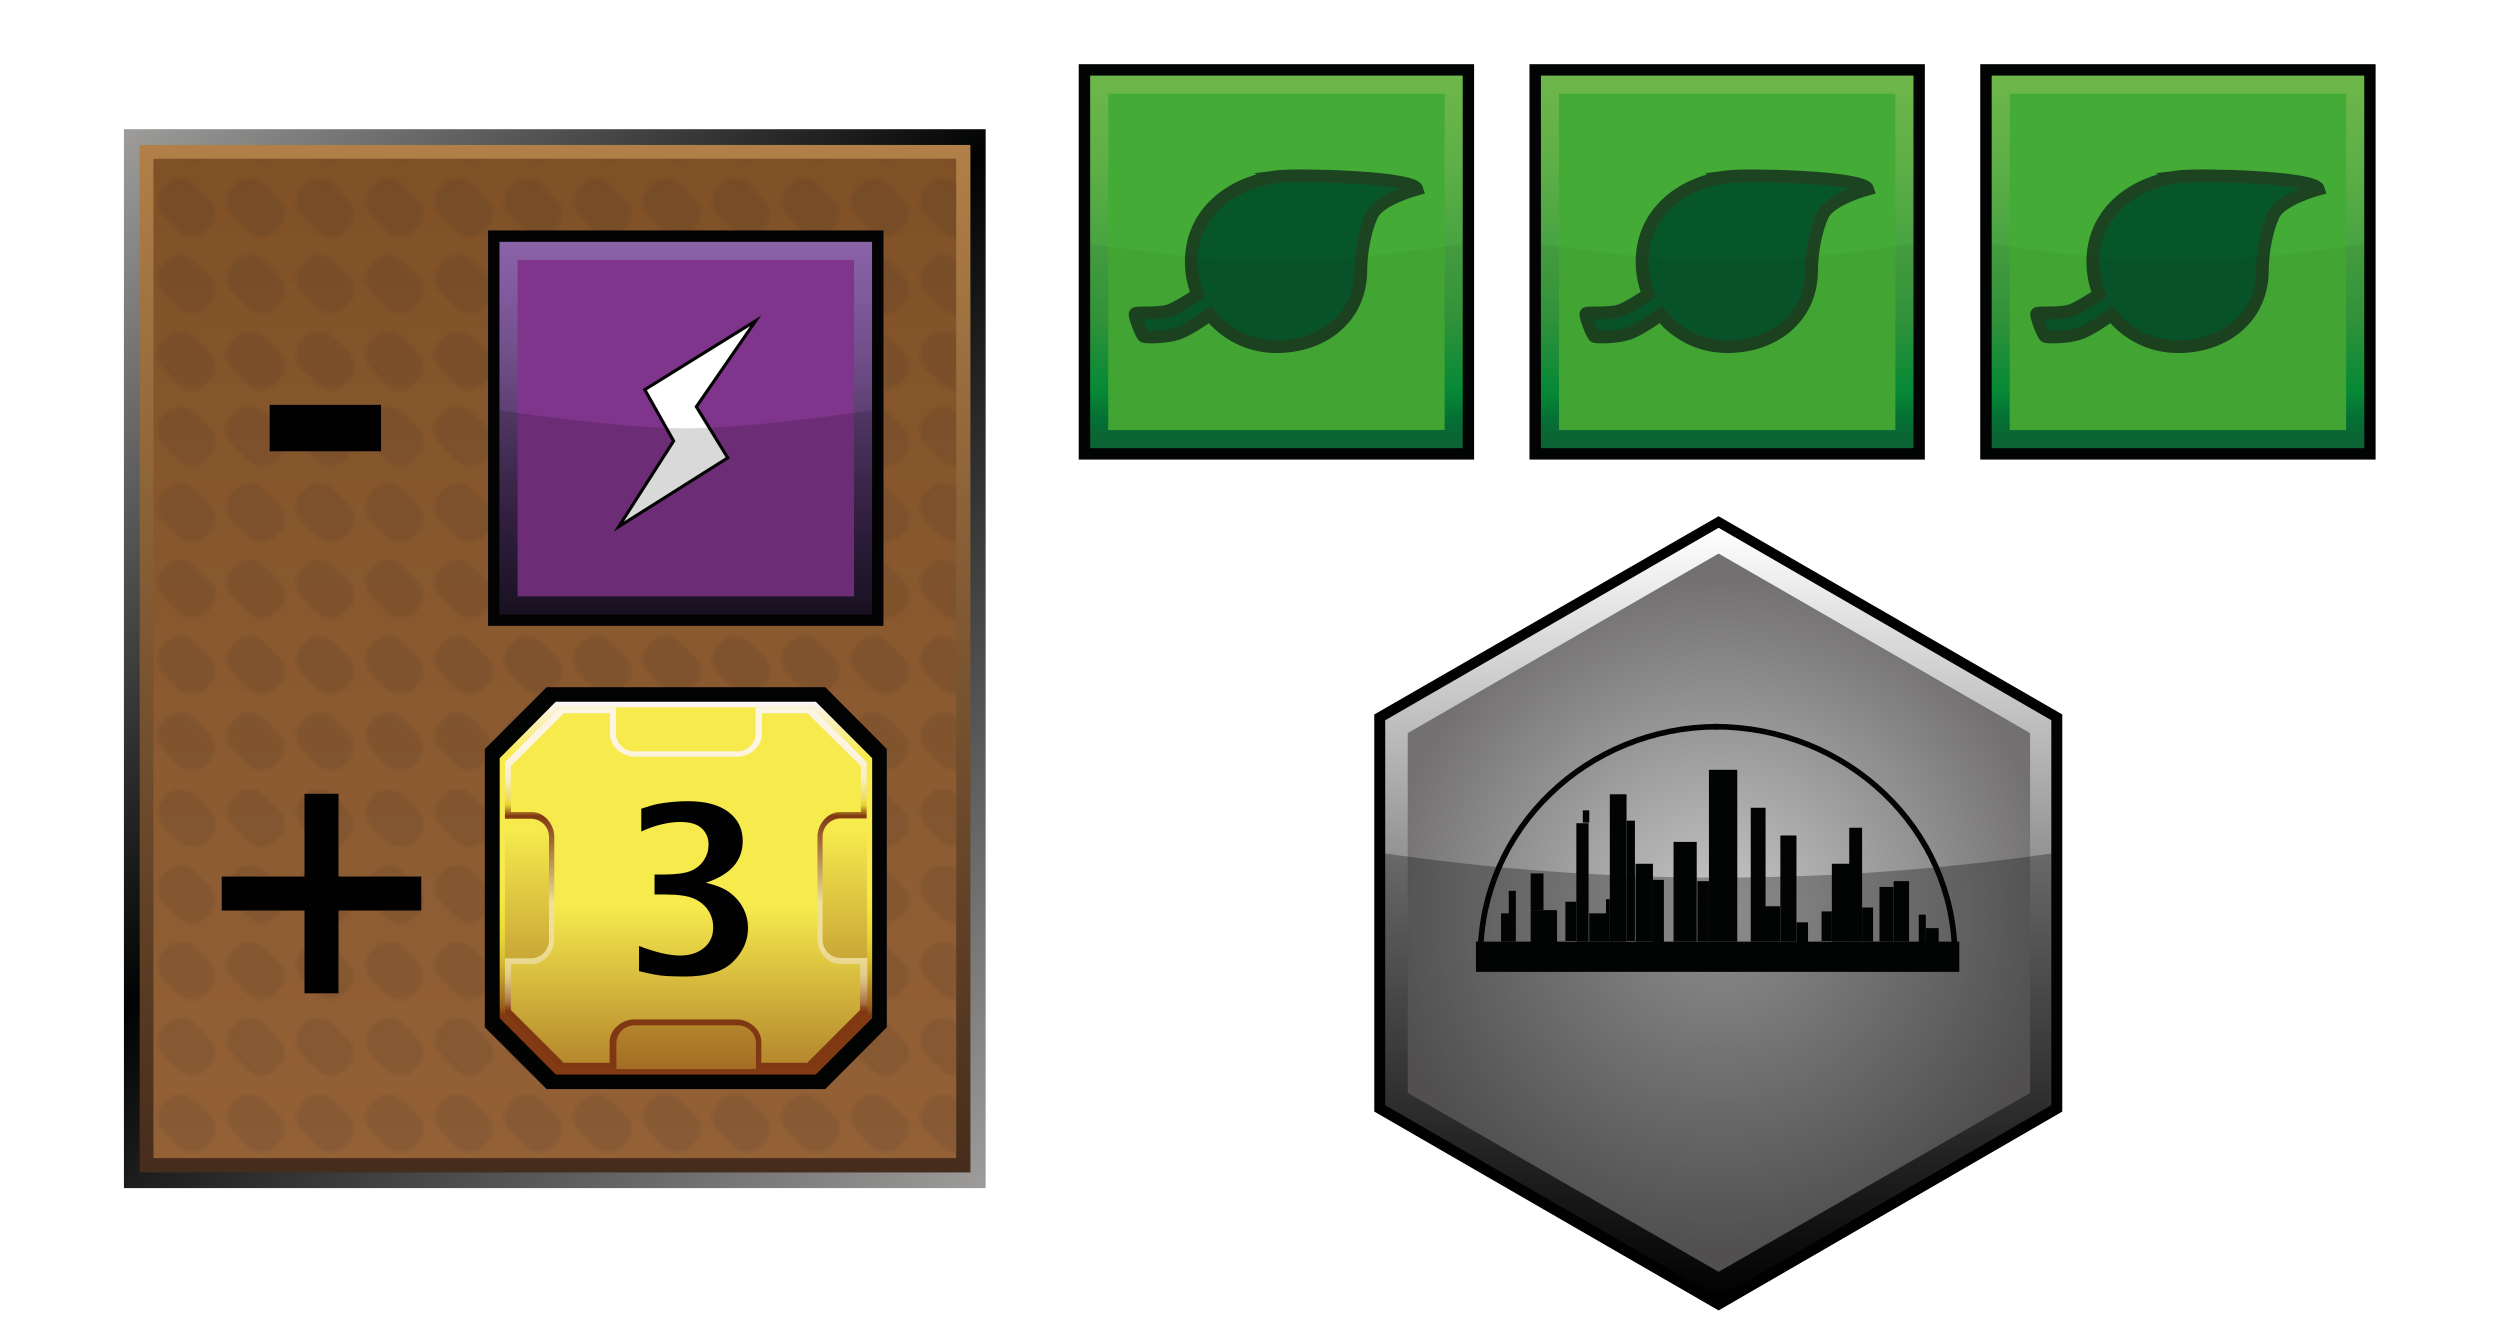 <?xml version="1.0" encoding="UTF-8"?><svg id="Layer" xmlns="http://www.w3.org/2000/svg" xmlns:xlink="http://www.w3.org/1999/xlink" viewBox="0 0 721 379.91"><defs><style>.cls-1{fill:url(#linear-gradient-2);}.cls-2{fill:#010202;stroke-width:1.88px;}.cls-2,.cls-3,.cls-4,.cls-5,.cls-6{stroke-miterlimit:10;}.cls-2,.cls-5{stroke:#030304;}.cls-7,.cls-8{fill:#020303;}.cls-9{fill:url(#linear-gradient-6);}.cls-10{fill:#1f1f1e;}.cls-3{stroke:#020303;stroke-width:1.62px;}.cls-3,.cls-11{fill:none;}.cls-12{fill:url(#linear-gradient-11);}.cls-4{opacity:0;stroke:#1d1d1b;}.cls-4,.cls-5{fill:#fff;}.cls-13{fill:url(#linear-gradient-10);}.cls-14{opacity:.15;}.cls-14,.cls-15,.cls-8,.cls-16{isolation:isolate;}.cls-14,.cls-17{fill:#030304;}.cls-18{fill:url(#radial-gradient);}.cls-15{fill:url(#Nowy_wzorek_4);opacity:.1;}.cls-19{fill:#44ac36;}.cls-20{fill:url(#linear-gradient-5);}.cls-5{stroke-width:.91px;}.cls-6{fill:#07562a;stroke:#1c4421;stroke-width:3.66px;}.cls-21{fill:url(#linear-gradient-7);}.cls-22{fill:url(#linear-gradient-9);}.cls-23{fill:#7f358b;}.cls-24{fill:url(#linear-gradient-3);}.cls-8{opacity:.05;}.cls-25{fill:url(#linear-gradient);}.cls-16{opacity:.29;}.cls-16,.cls-26{fill:#010101;}.cls-27{fill:url(#linear-gradient-4);}.cls-28{fill:url(#linear-gradient-8);}.cls-29{fill:url(#linear-gradient-12);}</style><linearGradient id="linear-gradient" x1="298.47" y1="36.2" x2="21.52" y2="313.16" gradientTransform="translate(0 364.63) scale(1 -1)" gradientUnits="userSpaceOnUse"><stop offset="0" stop-color="#9e9d9c"/><stop offset=".54" stop-color="#010202"/><stop offset="1" stop-color="#9e9d9c"/></linearGradient><linearGradient id="linear-gradient-2" x1="160.07" y1="26.5" x2="160.07" y2="322.83" gradientTransform="translate(0 364.63) scale(1 -1)" gradientUnits="userSpaceOnUse"><stop offset="0" stop-color="#462c1b"/><stop offset="1" stop-color="#b18048"/></linearGradient><linearGradient id="linear-gradient-3" x1="160.01" y1="30.62" x2="160.01" y2="318.86" gradientTransform="translate(0 364.63) scale(1 -1)" gradientUnits="userSpaceOnUse"><stop offset="0" stop-color="#946137"/><stop offset="1" stop-color="#805127"/></linearGradient><pattern id="Nowy_wzorek_4" x="0" y="0" width="19.7" height="21.7" patternTransform="translate(43.9 -32159.12) scale(1 -1)" patternUnits="userSpaceOnUse" viewBox="0 0 19.7 21.7"><g><rect class="cls-11" width="19.7" height="21.7"/><g><rect class="cls-11" width="19.7" height="21.7"/><g><rect class="cls-11" width="19.7" height="21.7"/><g><rect class="cls-11" width="19.7" height="21.7"/><g><rect class="cls-11" width="19.7" height="21.7"/><g><rect class="cls-11" width="19.7" height="21.7"/><path class="cls-10" d="M16.6,13c2.1-2.1,2.1-5.6,0-7.7l-1.2-1.2c-2.1-2.1-5.6-2.1-7.8,0L3.1,8.7c-2.1,2.1-2.1,5.6,0,7.7l1.2,1.2c2.1,2.1,5.6,2.1,7.7,0l4.6-4.6Z"/></g></g></g></g></g></g></pattern><linearGradient id="linear-gradient-4" x1="197.82" y1="53.73" x2="197.82" y2="161.24" gradientTransform="translate(0 363.62) scale(1 -1)" gradientUnits="userSpaceOnUse"><stop offset=".16" stop-color="#823a13"/><stop offset=".18" stop-color="#985c1a"/><stop offset=".22" stop-color="#ae7d22"/><stop offset=".26" stop-color="#c39d26"/><stop offset=".3" stop-color="#d6b92e"/><stop offset=".35" stop-color="#e4cf36"/><stop offset=".41" stop-color="#efe036"/><stop offset=".48" stop-color="#f6e947"/><stop offset=".58" stop-color="#f8ea4e"/><stop offset=".86" stop-color="#f6ea4d"/><stop offset="1" stop-color="#fcf4f9"/></linearGradient><linearGradient id="linear-gradient-5" x1="197.83" y1="166.97" x2="197.83" y2="2.64" gradientTransform="translate(0 363.62) scale(1 -1)" gradientUnits="userSpaceOnUse"><stop offset=".26" stop-color="#f6ea4d"/><stop offset=".86" stop-color="#803813"/></linearGradient><linearGradient id="linear-gradient-6" x1="197.88" y1="55.21" x2="197.88" y2="159.64" gradientTransform="translate(0 363.62) scale(1 -1)" gradientUnits="userSpaceOnUse"><stop offset=".16" stop-color="#803813"/><stop offset=".17" stop-color="#8c471e"/><stop offset=".18" stop-color="#a26b3c"/><stop offset=".2" stop-color="#b78954"/><stop offset=".22" stop-color="#c7a468"/><stop offset=".24" stop-color="#d7bb7a"/><stop offset=".26" stop-color="#e2cc88"/><stop offset=".3" stop-color="#ead891"/><stop offset=".34" stop-color="#eede97"/><stop offset=".46" stop-color="#efe097"/><stop offset=".7" stop-color="#803813"/><stop offset=".73" stop-color="#e6d234"/><stop offset=".74" stop-color="#ebd948"/><stop offset=".75" stop-color="#eede6d"/><stop offset=".77" stop-color="#f0e28a"/><stop offset=".79" stop-color="#f8ebaa"/><stop offset=".8" stop-color="#f8edbf"/><stop offset=".83" stop-color="#faf0cf"/><stop offset=".85" stop-color="#fcf2da"/><stop offset=".89" stop-color="#fdf4e1"/><stop offset=".99" stop-color="#fdf5e3"/></linearGradient><linearGradient id="linear-gradient-7" x1="197.81" y1="144.34" x2="197.81" y2="-16.84" gradientTransform="translate(0 363.62) scale(1 -1)" gradientUnits="userSpaceOnUse"><stop offset=".26" stop-color="#f6ea4d"/><stop offset=".77" stop-color="#803813"/></linearGradient><linearGradient id="linear-gradient-8" x1="-602.98" y1="-535.72" x2="-526.99" y2="-459.68" gradientTransform="translate(245.35 -627.96) rotate(-45) scale(1 -1)" gradientUnits="userSpaceOnUse"><stop offset="0" stop-color="#1d1427"/><stop offset=".24" stop-color="#372348"/><stop offset=".49" stop-color="#573b6c"/><stop offset=".71" stop-color="#72508c"/><stop offset=".89" stop-color="#835ca0"/><stop offset="1" stop-color="#8963a7"/></linearGradient><linearGradient id="linear-gradient-9" x1="-448.8" y1="1238.96" x2="-372.83" y2="1162.99" gradientTransform="translate(-190.6 -1064.17) rotate(-45)" gradientUnits="userSpaceOnUse"><stop offset="0" stop-color="#0c6835"/><stop offset=".04" stop-color="#0a6b36"/><stop offset=".08" stop-color="#047638"/><stop offset=".13" stop-color="#078738"/><stop offset=".15" stop-color="#058f39"/><stop offset=".35" stop-color="#34993d"/><stop offset=".76" stop-color="#5eaf47"/><stop offset="1" stop-color="#6eb74a"/></linearGradient><linearGradient id="linear-gradient-10" x1="-356.88" y1="1330.89" x2="-280.9" y2="1254.91" xlink:href="#linear-gradient-9"/><linearGradient id="linear-gradient-11" x1="-264.96" y1="1422.81" x2="-188.98" y2="1346.84" xlink:href="#linear-gradient-9"/><linearGradient id="linear-gradient-12" x1="495.55" y1="-11.13" x2="495.55" y2="210.86" gradientTransform="translate(0 363.09) scale(1 -1)" gradientUnits="userSpaceOnUse"><stop offset="0" stop-color="#010101"/><stop offset="1" stop-color="#fff"/></linearGradient><radialGradient id="radial-gradient" cx="495.73" cy="99.87" fx="495.73" fy="99.87" r="96.91" gradientTransform="translate(0 363.09) scale(1 -1)" gradientUnits="userSpaceOnUse"><stop offset="0" stop-color="#c8c7c7"/><stop offset="1" stop-color="#727070"/></radialGradient></defs><rect class="cls-4" x=".5" y=".5" width="720" height="378.91"/><g id="prodBg"><rect id="external-border" class="cls-25" x="35.74" y="37.26" width="248.52" height="305.39"/><rect id="internal-border" class="cls-1" x="40.28" y="41.8" width="239.59" height="296.33"/><rect id="bg" class="cls-24" x="44.25" y="45.77" width="231.52" height="288.23"/><rect id="bgPattern" class="cls-15" x="44.25" y="45.77" width="231.52" height="288.23"/></g><path class="cls-26" d="M87.82,286.47v-23.87h-23.87v-9.8h23.87v-23.87h9.8v23.87h23.87v9.8h-23.87v23.87h-9.8Z"/><path class="cls-26" d="M77.77,130.14v-13.38h32.11v13.38h-32.11Z"/><g id="mln"><polygon id="obram_czarne" class="cls-2" points="158.04 199.12 140.76 216.4 140.76 295.88 158.04 313.15 237.61 313.15 254.81 295.88 254.81 216.4 237.61 199.12 158.04 199.12"/><polygon id="obram_zolte" class="cls-27" points="160.28 202.38 144.11 218.65 144.11 293.63 160.28 309.89 235.29 309.89 251.53 293.63 251.53 218.65 235.29 202.38 160.28 202.38"/><polygon id="tlo_wew" class="cls-20" points="161.39 203.99 145.62 219.76 145.62 292.52 161.39 308.32 234.25 308.32 250.05 292.52 250.05 219.76 234.25 203.99 161.39 203.99"/><path id="obram_skosne" class="cls-9" d="M242.47,276.28c-2.89,0-5.23-2.34-5.23-5.23v-29.79c0-2.89,2.34-5.23,5.23-5.23h7.48v-16.24l-15.7-15.8h-16.34v7.48c0,2.89-2.34,5.23-5.23,5.23h-29.79c-2.89,0-5.23-2.34-5.23-5.23v-7.48h-16.24l-15.8,15.8v16.34h7.48c2.89,0,5.23,2.34,5.23,5.23v29.79c0,2.89-2.34,5.23-5.23,5.23h-7.48v16.24l15.8,15.8h16.34v-7.48c0-2.89,2.34-5.23,5.23-5.23h29.79c2.89,0,5.23,2.34,5.23,5.23v7.48h16.34l15.8-15.8v-16.34h-7.68Z"/><path id="tlo_zew" class="cls-21" d="M242.2,278.03c-3.55,0-6.44-3.55-6.44-7.11v-29.62c0-3.55,2.89-7.11,6.44-7.11h6.07v-13.25l-15.33-15.23h-13.18v6.07c0,3.55-3.55,6.44-7.11,6.44h-29.62c-3.55,0-7.11-2.89-7.11-6.44v-6.07h-13.35l-15.23,15.23v13.25h6.07c3.55,0,6.44,3.55,6.44,7.11v29.62c0,3.55-2.89,7.11-6.44,7.11h-6.07v13.25l15.23,15.23h13.25v-6.07c0-3.55,3.55-6.44,7.11-6.44h29.52c3.55,0,7.11,2.89,7.11,6.44v6.07h13.25l15.23-15.23v-13.25h-5.85Z"/></g><path class="cls-26" d="M184.3,280.05v-7.23c4.76,1.85,8.74,2.76,11.87,2.76,2.76,0,5.06-.74,6.84-2.2,1.78-1.46,2.67-3.43,2.67-5.9,0-1.8-.47-3.43-1.41-4.89-.94-1.46-2.3-2.59-4.07-3.41-1.8-.81-4.62-1.21-8.47-1.21h-2.96v-5.75h2.49c3.68-.02,6.34-.37,7.95-1.04,1.6-.67,2.86-1.68,3.78-3.09s1.36-2.89,1.36-4.49c0-1.93-.67-3.5-1.97-4.71-1.31-1.21-3.36-1.83-6.15-1.83-3.5,0-7.28,.91-11.28,2.74v-6.57c2.02-.69,3.63-1.16,4.79-1.38,1.18-.22,2.57-.42,4.15-.57s3.09-.22,4.49-.22c5.06,0,8.96,1.04,11.7,3.11,2.74,2.07,4.12,4.86,4.12,8.39,0,2.84-.89,5.26-2.64,7.26-1.78,2-4.42,3.6-8,4.76,3.11,.72,5.48,1.7,7.11,2.99,1.63,1.26,2.89,2.76,3.75,4.49,.86,1.73,1.31,3.58,1.31,5.55,0,3.65-1.43,6.89-4.32,9.75-2.86,2.86-7.53,4.27-13.95,4.27-1.7,0-3.48-.05-5.38-.15s-4.49-.57-7.8-1.41v-.05h.02Z"/><g id="energy"><rect class="cls-17" x="140.76" y="66.46" width="114.03" height="114.03"/><rect class="cls-28" x="144.04" y="69.74" width="107.46" height="107.46"/><polygon class="cls-23" points="246.3 74.95 246.3 172 149.27 172 149.27 74.95 246.3 74.95"/><polygon class="cls-5" points="185.95 112.37 217.94 92.52 200.83 117.3 209.89 132.04 178.45 151.88 194.27 127.18 185.95 112.37"/><path id="darker" class="cls-14" d="M251.51,177.21h-107.46v-58.89s33.84,5.21,53.68,5.21,53.78-5.21,53.78-5.21v58.89h0Z"/></g><g id="plant"><rect class="cls-7" x="311.1" y="18.51" width="114.03" height="114.03"/><rect class="cls-22" x="314.4" y="21.8" width="107.45" height="107.45"/><rect class="cls-19" x="319.61" y="27.01" width="97.02" height="97.02"/><path id="leaf" class="cls-6" d="M368.07,50.97c-13.9,1.92-24.51,10.97-24.51,24.51,0,3.29,.64,6.49,1.83,9.42-2.56,1.74-6.31,4.02-8.14,4.66-3.2,1.1-9.6,.37-9.88,.91s1.83,6.31,2.56,6.58,6.58,.27,9.88-.91c2.38-.82,6.68-3.57,9.14-5.4,4.48,5.67,11.43,9.24,19.2,9.24,13.53,0,24.32-8.5,24.32-22.04,0-5.21,1.28-11.8,3.2-15.91,2.1-4.57,12.98-7.5,12.98-7.5-1.1-3.57-35.11-4.3-40.6-3.57Z"/><path id="darker-2" class="cls-8" d="M421.84,129.24h-107.45v-58.89s33.83,5.21,53.68,5.21,53.77-5.21,53.77-5.21v58.89Z"/></g><g id="plant-2"><rect class="cls-7" x="441.1" y="18.51" width="114.03" height="114.03"/><rect class="cls-13" x="444.4" y="21.8" width="107.45" height="107.45"/><rect class="cls-19" x="449.61" y="27.01" width="97.02" height="97.02"/><path id="leaf-2" class="cls-6" d="M498.07,50.97c-13.9,1.92-24.51,10.97-24.51,24.51,0,3.29,.64,6.49,1.83,9.42-2.56,1.74-6.31,4.02-8.14,4.66-3.2,1.1-9.6,.37-9.88,.91s1.83,6.31,2.56,6.58,6.58,.27,9.88-.91c2.38-.82,6.68-3.57,9.14-5.4,4.48,5.67,11.43,9.24,19.2,9.24,13.53,0,24.32-8.5,24.32-22.04,0-5.21,1.28-11.8,3.2-15.91,2.1-4.57,12.98-7.5,12.98-7.5-1.1-3.57-35.11-4.3-40.6-3.57Z"/><path id="darker-3" class="cls-8" d="M551.84,129.24h-107.45v-58.89s33.83,5.21,53.68,5.21,53.77-5.21,53.77-5.21v58.89Z"/></g><g id="plant-3"><rect class="cls-7" x="571.1" y="18.51" width="114.03" height="114.03"/><rect class="cls-12" x="574.4" y="21.8" width="107.45" height="107.45"/><rect class="cls-19" x="579.61" y="27.01" width="97.02" height="97.02"/><path id="leaf-3" class="cls-6" d="M628.07,50.97c-13.9,1.92-24.51,10.97-24.51,24.51,0,3.29,.64,6.49,1.83,9.42-2.56,1.74-6.31,4.02-8.14,4.66-3.2,1.1-9.6,.37-9.88,.91s1.83,6.31,2.56,6.58,6.58,.27,9.88-.91c2.38-.82,6.68-3.57,9.14-5.4,4.48,5.67,11.43,9.24,19.2,9.24,13.53,0,24.32-8.5,24.32-22.04,0-5.21,1.28-11.8,3.2-15.91,2.1-4.57,12.98-7.5,12.98-7.5-1.1-3.57-35.11-4.3-40.6-3.57Z"/><path id="darker-4" class="cls-8" d="M681.84,129.24h-107.45v-58.89s33.83,5.21,53.68,5.21,53.77-5.21,53.77-5.21v58.89Z"/></g><g id="city"><polygon class="cls-26" points="594.76 320.58 594.76 206.05 495.64 148.88 396.34 206.05 396.34 320.58 495.64 377.93 594.76 320.58"/><polygon class="cls-29" points="591.6 318.72 591.6 207.72 495.64 152.22 399.49 207.72 399.49 318.72 495.64 374.22 591.6 318.72"/><polygon class="cls-18" points="585.48 315.19 585.48 211.43 495.64 159.65 405.99 211.43 405.99 315.19 495.64 366.79 585.48 315.19"/><path class="cls-16" d="M594.2,317.23v-71.46h0q-98.56,14.66-197.31,0h0v71.46l98.56,56.98,98.75-56.98Z"/><g id="city-logo"><path class="cls-3" d="M426.96,275.84c0-36.75,30.81-66.27,68.49-66.27"/><path class="cls-3" d="M563.76,275.84c0-36.75-31-66.27-69.24-66.27"/><rect class="cls-7" x="425.66" y="271.57" width="139.4" height="8.72"/><rect class="cls-7" x="432.9" y="263.41" width="4.27" height="8.17"/><rect class="cls-7" x="435.13" y="256.91" width="2.04" height="6.68"/><rect class="cls-7" x="441.44" y="262.48" width="7.61" height="9.28"/><rect class="cls-7" x="441.44" y="251.9" width="3.71" height="10.58"/><rect class="cls-7" x="451.46" y="260.06" width="3.16" height="11.32"/><rect class="cls-7" x="454.62" y="237.42" width="3.53" height="34.15"/><rect class="cls-7" x="456.48" y="233.71" width="1.86" height="3.53"/><rect class="cls-7" x="458.33" y="263.41" width="5.94" height="8.17"/><rect class="cls-7" x="463.16" y="259.32" width="1.11" height="4.27"/><rect class="cls-7" x="464.27" y="229.07" width="4.83" height="42.51"/><rect class="cls-7" x="469.1" y="236.68" width="2.41" height="34.71"/><rect class="cls-7" x="471.7" y="249.11" width="5.01" height="22.46"/><rect class="cls-7" x="476.71" y="253.75" width="3.16" height="18"/><rect class="cls-7" x="482.65" y="242.8" width="6.68" height="28.77"/><rect class="cls-7" x="489.52" y="254.12" width="3.34" height="17.45"/><rect class="cls-7" x="492.86" y="222.01" width="8.17" height="49.56"/><rect class="cls-7" x="504.92" y="232.96" width="4.27" height="38.61"/><rect class="cls-7" x="513.46" y="240.95" width="4.64" height="30.63"/><rect class="cls-7" x="508.82" y="261.36" width="4.64" height="10.21"/><rect class="cls-7" x="518.1" y="266" width="3.34" height="5.75"/><rect class="cls-7" x="525.34" y="262.85" width="2.97" height="8.54"/><rect class="cls-7" x="528.31" y="249.11" width="5.2" height="22.46"/><rect class="cls-7" x="533.32" y="238.72" width="3.71" height="32.85"/><rect class="cls-7" x="537.03" y="261.73" width="3.16" height="9.84"/><rect class="cls-7" x="542.04" y="255.79" width="4.08" height="15.78"/><rect class="cls-7" x="546.13" y="254.12" width="4.45" height="17.45"/><rect class="cls-7" x="553.37" y="263.78" width="2.04" height="7.98"/><rect class="cls-7" x="555.41" y="267.67" width="3.71" height="4.08"/></g></g></svg>